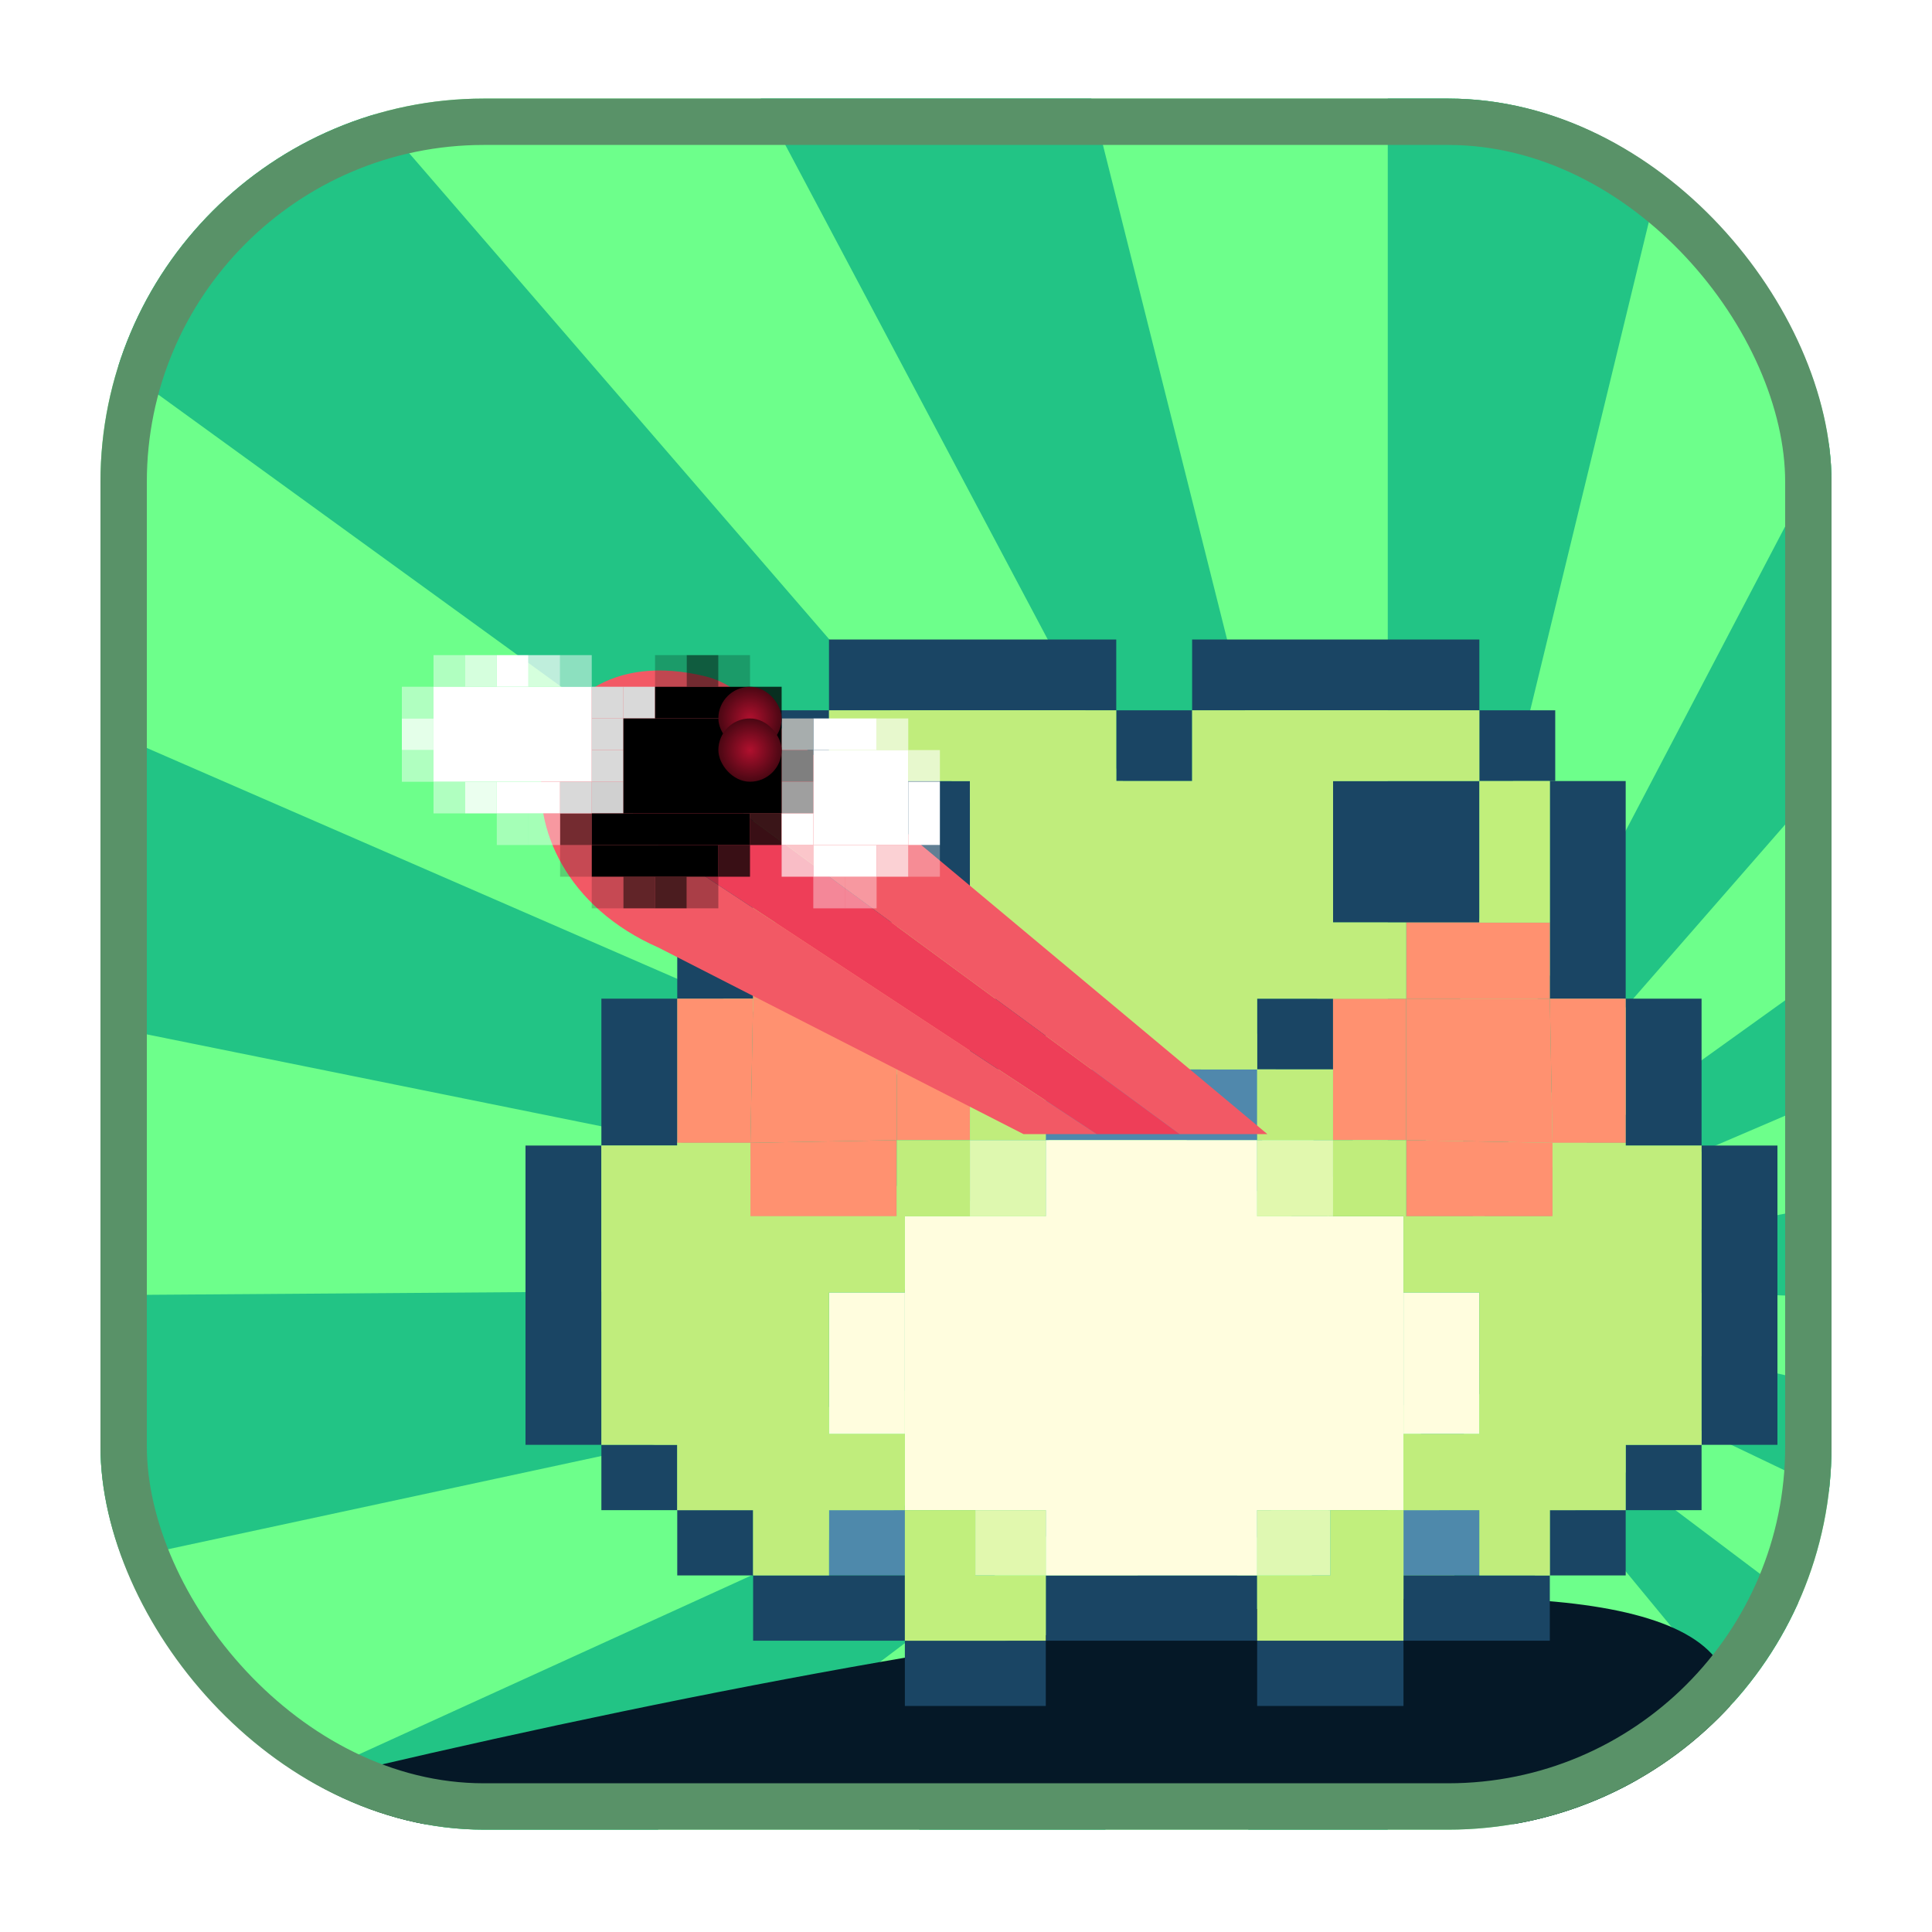 <svg width="125" height="125" viewBox="0 0 125 125" fill="none" xmlns="http://www.w3.org/2000/svg">
<g filter="url(#filter0_d_94_1062)">
<g clip-path="url(#clip0_94_1062)">
<rect x="6.5" y="6.378" width="112" height="112" rx="24.807" fill="#6DFF8B"/>
<path d="M83.632 83.908C83.632 84.132 83.643 84.354 83.664 84.573C83.704 85.01 83.785 85.435 83.902 85.844C84.004 86.199 84.132 86.543 84.286 86.873C84.54 87.419 84.863 87.927 85.242 88.385C85.603 88.821 86.015 89.213 86.469 89.551C86.877 89.853 87.318 90.112 87.786 90.322C88.411 90.601 89.084 90.791 89.789 90.876C90.066 90.91 90.348 90.927 90.634 90.927C90.92 90.927 91.202 90.91 91.479 90.876C92.185 90.791 92.858 90.601 93.482 90.322C94.045 90.07 94.568 89.747 95.04 89.363C95.4 89.07 95.731 88.743 96.026 88.385C96.516 87.794 96.91 87.12 97.186 86.389C97.36 85.926 97.487 85.44 97.561 84.936C97.61 84.601 97.636 84.257 97.636 83.908C97.636 83.683 97.625 83.461 97.605 83.242C97.564 82.806 97.483 82.381 97.366 81.972C97.194 81.37 96.944 80.801 96.628 80.277C96.343 79.807 96.005 79.372 95.622 78.982C95.182 78.534 94.682 78.145 94.135 77.828C93.736 77.597 93.312 77.403 92.868 77.254C92.423 77.104 91.959 76.997 91.479 76.94C91.202 76.906 90.92 76.889 90.634 76.889C90.348 76.889 90.066 76.906 89.789 76.94C89.31 76.997 88.845 77.104 88.401 77.254C87.957 77.403 87.533 77.597 87.133 77.828C86.699 78.08 86.295 78.377 85.926 78.713C85.587 79.022 85.279 79.363 85.005 79.733C84.727 80.109 84.486 80.514 84.286 80.943C84.132 81.273 84.004 81.616 83.902 81.972C83.785 82.381 83.704 82.806 83.664 83.242C83.643 83.461 83.632 83.683 83.632 83.908Z" fill="#22C485"/>
<path d="M22.549 5.369L85.926 78.713C85.587 79.022 85.279 79.363 85.005 79.733L-9.14 11.48V5.369H22.549Z" fill="#22C485"/>
<path d="M70.353 5.369L88.401 77.254C87.957 77.403 87.533 77.597 87.133 77.828L48.684 5.369H70.353Z" fill="#22C485"/>
<path d="M90.634 76.889C90.348 76.889 90.066 76.906 89.789 76.94V5.369H108.863L91.479 76.94C91.202 76.906 90.92 76.889 90.634 76.889Z" fill="#22C485"/>
<path d="M138.68 26.789L94.135 77.828C93.736 77.597 93.312 77.403 92.868 77.254L130.532 5.369H138.68V26.789Z" fill="#22C485"/>
<path d="M138.68 62.246L96.628 80.277C96.343 79.807 96.005 79.372 95.622 78.982L138.68 48.087V62.246Z" fill="#22C485"/>
<path d="M138.68 84.573L97.605 83.242C97.564 82.806 97.483 82.381 97.366 81.972L138.68 74.106V84.573Z" fill="#22C485"/>
<path d="M138.68 106.235L97.186 86.389C97.36 85.926 97.487 85.44 97.561 84.936L138.68 94.194V106.235Z" fill="#22C485"/>
<path d="M138.68 142.298L95.04 89.363C95.4 89.07 95.731 88.743 96.026 88.385L138.68 120.515V142.298Z" fill="#22C485"/>
<path d="M106.267 153.189L91.479 90.876C92.185 90.791 92.858 90.601 93.482 90.322L125.039 153.189H106.267Z" fill="#22C485"/>
<path d="M72.043 153.189L87.786 90.322C88.411 90.601 89.084 90.791 89.789 90.876V153.189H72.043Z" fill="#22C485"/>
<path d="M29.551 153.189L85.242 88.385C85.603 88.821 86.015 89.213 86.469 89.551L53.453 153.189H29.551Z" fill="#22C485"/>
<path d="M-9.14 128.26L83.902 85.844C84.004 86.199 84.132 86.543 84.286 86.873L-3.526 153.189H-9.14V128.26Z" fill="#22C485"/>
<path d="M83.664 83.242C83.643 83.461 83.632 83.683 83.632 83.908C83.632 84.132 83.643 84.354 83.664 84.573L-9.14 104.541V83.908L83.664 83.242Z" fill="#22C485"/>
<path d="M-9.14 40.282L84.286 80.943C84.132 81.273 84.004 81.616 83.902 81.972L-9.14 63.154V40.282Z" fill="#22C485"/>
<path d="M9 118.009C45.717 108.511 109.675 95.743 111.861 109.235C112.877 115.502 104.026 118.009 97.677 118.009H9Z" fill="#051827"/>
<path d="M77.13 41.378H95.714V45.955H77.13V41.378Z" fill="#1A4564"/>
<path d="M53.636 41.378H72.221V45.955H53.636V41.378Z" fill="#1A4564"/>
<path d="M72.221 45.955H77.13V50.532H72.221V45.955Z" fill="#1A4564"/>
<path d="M62.753 64.613H67.662V69.19H62.753V64.613Z" fill="#1A4564"/>
<path d="M81.338 64.613H86.247V69.19H81.338V64.613Z" fill="#1A4564"/>
<path d="M90.805 97.705H95.714V101.929H90.805V97.705Z" fill="#4E89AB"/>
<path d="M53.636 97.705H58.545V101.929H53.636V97.705Z" fill="#4E89AB"/>
<path d="M53.636 83.623H58.545V92.776H53.636V83.623Z" fill="#FFFDDE"/>
<path d="M90.805 83.623H95.714V92.776H90.805V83.623Z" fill="#FFFDDE"/>
<path d="M67.662 69.19H81.338V73.766H67.662V69.19Z" fill="#5088AC"/>
<path d="M95.714 45.955H100.623V50.532H95.714V45.955Z" fill="#1A4564"/>
<path d="M86.247 50.532H95.714V59.684H86.247V50.532Z" fill="#1A4564"/>
<path d="M53.286 50.532H62.753V59.684H53.286V50.532Z" fill="#1A4564"/>
<path d="M48.727 45.955H53.636V50.532H48.727V45.955Z" fill="#1A4564"/>
<path d="M43.818 50.532H48.727V59.684V64.613H43.818V50.532Z" fill="#1A4564"/>
<path d="M38.909 64.613H43.818V74.118H38.909V64.613Z" fill="#1A4564"/>
<path d="M34 74.118H38.909V93.481H34V74.118Z" fill="#1A4564"/>
<path d="M38.909 93.481H43.818V97.705H38.909V93.481Z" fill="#1A4564"/>
<path d="M43.818 97.705H48.727V101.929H43.818V97.705Z" fill="#1A4564"/>
<path d="M48.727 101.929H58.545V106.154H48.727V101.929Z" fill="#1A4564"/>
<path d="M58.545 106.154H67.662V110.378H58.545V106.154Z" fill="#1A4564"/>
<path d="M105.182 50.532H100.273V59.684V64.613H105.182V50.532Z" fill="#1A4564"/>
<path d="M110.091 64.613H105.182V74.118H110.091V64.613Z" fill="#1A4564"/>
<path d="M115 74.118H110.091V93.481H115V74.118Z" fill="#1A4564"/>
<path d="M110.091 93.481H105.182V97.705H110.091V93.481Z" fill="#1A4564"/>
<path d="M105.182 97.705H100.273V101.929H105.182V97.705Z" fill="#1A4564"/>
<path d="M100.273 101.929H90.805V106.154H100.273V101.929Z" fill="#1A4564"/>
<path d="M90.805 106.154H81.338V110.378H90.805V106.154Z" fill="#1A4564"/>
<path d="M67.662 101.929H81.338V106.154H67.662V101.929Z" fill="#1A4564"/>
<path fill-rule="evenodd" clip-rule="evenodd" d="M100.273 59.684H90.981V64.613H86.247V73.766H90.981V78.695H100.448V73.942H105.182V64.613H100.273V59.684ZM100.273 64.613H90.981V73.766L100.448 73.942L100.273 64.613Z" fill="#FF9170"/>
<path d="M100.273 64.613H90.981V73.766L100.448 73.942L100.273 64.613Z" fill="#FF9170"/>
<path fill-rule="evenodd" clip-rule="evenodd" d="M58.02 59.684H48.727V64.613H43.818V73.942H48.552V78.695H58.02V73.766H62.753V64.613H58.02V59.684ZM58.02 64.613H48.727L48.552 73.942L58.02 73.766V64.613Z" fill="#FF9170"/>
<path d="M58.02 64.613H48.727L48.552 73.942L58.02 73.766V64.613Z" fill="#FF9170"/>
<path d="M95.714 45.955H77.13V50.532H72.221V45.955H53.636V50.532H62.753V59.684H58.02V64.613H62.753H67.662V69.19H81.338V64.613H86.247H90.981V59.684H86.247V50.532H95.714V45.955Z" fill="#C0ED7C"/>
<path d="M53.286 59.684V50.532H48.727V59.684H53.286Z" fill="#C0ED7C"/>
<path d="M100.273 50.532H95.714V59.684H100.273V50.532Z" fill="#C1EF7B"/>
<path fill-rule="evenodd" clip-rule="evenodd" d="M81.338 73.766H67.662V78.695H62.753H58.545V97.705H63.104H67.662V101.929H81.338V97.705H86.071H90.805V78.695H86.247H81.338V73.766Z" fill="#FFFDDE"/>
<path fill-rule="evenodd" clip-rule="evenodd" d="M90.805 97.705V101.929V106.154H81.338V101.929H86.071V97.705H90.805Z" fill="#C1EF7D"/>
<path d="M81.338 97.705V101.929H86.071V97.705H81.338Z" fill="#DFF8B2"/>
<path fill-rule="evenodd" clip-rule="evenodd" d="M58.545 101.929V97.705H63.104V101.929H67.662V106.154H58.545V101.929Z" fill="#C1EF7D"/>
<path d="M67.662 101.929V97.705H63.104V101.929H67.662Z" fill="#E1F8AE"/>
<path fill-rule="evenodd" clip-rule="evenodd" d="M81.338 69.19H86.247V73.766H81.338V69.19ZM86.247 78.695V73.766H90.981V78.695H100.448V73.942H105.182V74.118H110.091V93.481H105.182V97.705H100.273V101.929H95.714V97.705H90.805V92.776H95.714V83.623H90.805V78.695H86.247Z" fill="#C0ED7C"/>
<path d="M81.338 73.766V78.695H86.247V73.766H81.338Z" fill="#E1F8AE"/>
<path fill-rule="evenodd" clip-rule="evenodd" d="M62.753 69.19H67.662V73.766H62.753V69.19ZM62.753 78.695V73.766H58.02V78.695H48.552V73.942H43.818V74.118H38.909V93.481H43.818V97.705H48.727V101.929H53.636V97.705H58.545V92.776H53.636V83.623H58.545V78.695H62.753Z" fill="#C0ED7C"/>
<path d="M67.662 78.695V73.766H62.753V78.695H67.662Z" fill="#DEF8AF"/>
<path d="M41.237 51.041C40.592 52.177 40.939 53.619 42.03 54.337L70.957 73.378H76.32L44.862 50.267C43.666 49.388 41.971 49.75 41.237 51.041Z" fill="#EE3E58"/>
<path d="M42.615 61.314L66.224 73.378H70.957L42.03 54.337C40.939 53.619 40.592 52.177 41.237 51.041C41.971 49.75 43.666 49.388 44.862 50.267L76.32 73.378H82L48.107 45.069C47.396 44.475 46.583 43.995 45.684 43.771C33.517 40.738 30.736 56.105 42.615 61.314Z" fill="#F25965"/>
<g filter="url(#filter1_d_94_1062)">
<rect x="28.048" y="43.426" width="10.239" height="6.143" fill="white"/>
<rect x="52.62" y="47.522" width="6.143" height="6.143" fill="white"/>
<rect x="58.763" y="49.57" width="2.048" height="4.095" fill="white"/>
<rect x="56.716" y="45.474" width="2.048" height="4.095" transform="rotate(90 56.716 45.474)" fill="white"/>
<rect x="56.716" y="53.665" width="2.048" height="4.095" transform="rotate(90 56.716 53.665)" fill="white"/>
<rect x="36.239" y="49.57" width="2.048" height="4.095" transform="rotate(90 36.239 49.57)" fill="white"/>
<rect x="34.191" y="41.378" width="2.048" height="2.048" transform="rotate(90 34.191 41.378)" fill="white"/>
<rect x="36.239" y="41.378" width="2.048" height="2.048" transform="rotate(90 36.239 41.378)" fill="white" fill-opacity="0.71"/>
<rect x="38.286" y="41.378" width="2.048" height="2.048" transform="rotate(90 38.286 41.378)" fill="white" fill-opacity="0.48"/>
<rect x="40.334" y="43.426" width="2.048" height="2.048" transform="rotate(90 40.334 43.426)" fill="#D9D9D9"/>
<rect x="42.382" y="43.426" width="2.048" height="2.048" transform="rotate(90 42.382 43.426)" fill="#D9D9D9"/>
<rect x="50.572" y="43.426" width="2.048" height="2.048" transform="rotate(90 50.572 43.426)" fill="black" fill-opacity="0.76"/>
<rect x="52.62" y="45.474" width="2.048" height="2.048" transform="rotate(90 52.62 45.474)" fill="#A7ADAD"/>
<rect x="52.62" y="47.522" width="2.048" height="2.048" transform="rotate(90 52.62 47.522)" fill="#7F7F7F"/>
<rect x="52.62" y="49.57" width="2.048" height="2.048" transform="rotate(90 52.62 49.57)" fill="#9F9F9F"/>
<rect x="48.525" y="41.378" width="2.048" height="2.048" transform="rotate(90 48.525 41.378)" fill="black" fill-opacity="0.21"/>
<rect x="46.477" y="41.378" width="2.048" height="2.048" transform="rotate(90 46.477 41.378)" fill="black" fill-opacity="0.53"/>
<rect x="44.429" y="41.378" width="2.048" height="2.048" transform="rotate(90 44.429 41.378)" fill="black" fill-opacity="0.21"/>
<rect x="40.334" y="49.57" width="2.048" height="2.048" transform="rotate(90 40.334 49.57)" fill="#D0D0D0"/>
<rect x="38.286" y="51.617" width="2.048" height="2.048" transform="rotate(90 38.286 51.617)" fill="black" fill-opacity="0.52"/>
<rect x="38.286" y="53.665" width="2.048" height="2.048" transform="rotate(90 38.286 53.665)" fill="black" fill-opacity="0.18"/>
<rect x="40.334" y="55.712" width="2.048" height="2.048" transform="rotate(90 40.334 55.712)" fill="black" fill-opacity="0.18"/>
<rect x="42.382" y="55.712" width="2.048" height="2.048" transform="rotate(90 42.382 55.712)" fill="black" fill-opacity="0.6"/>
<rect x="44.429" y="55.712" width="2.048" height="2.048" transform="rotate(90 44.429 55.712)" fill="black" fill-opacity="0.69"/>
<rect x="46.477" y="55.712" width="2.048" height="2.048" transform="rotate(90 46.477 55.712)" fill="black" fill-opacity="0.3"/>
<rect x="48.525" y="53.665" width="2.048" height="2.048" transform="rotate(90 48.525 53.665)" fill="black" fill-opacity="0.76"/>
<rect x="50.572" y="51.617" width="2.048" height="2.048" transform="rotate(90 50.572 51.617)" fill="black" fill-opacity="0.76"/>
<rect x="40.334" y="47.522" width="2.048" height="2.048" transform="rotate(90 40.334 47.522)" fill="#D9D9D9"/>
<rect x="40.334" y="45.474" width="2.048" height="2.048" transform="rotate(90 40.334 45.474)" fill="#D9D9D9"/>
<rect x="32.143" y="41.378" width="2.048" height="2.048" transform="rotate(90 32.143 41.378)" fill="white" fill-opacity="0.71"/>
<rect x="30.096" y="41.378" width="2.048" height="2.048" transform="rotate(90 30.096 41.378)" fill="white" fill-opacity="0.46"/>
<rect x="28.048" y="43.426" width="2.048" height="2.048" transform="rotate(90 28.048 43.426)" fill="white" fill-opacity="0.46"/>
<rect x="28.048" y="45.474" width="2.048" height="2.048" transform="rotate(90 28.048 45.474)" fill="white" fill-opacity="0.81"/>
<rect x="28.048" y="47.522" width="2.048" height="2.048" transform="rotate(90 28.048 47.522)" fill="white" fill-opacity="0.46"/>
<rect x="30.096" y="49.57" width="2.048" height="2.048" transform="rotate(90 30.096 49.57)" fill="white" fill-opacity="0.46"/>
<rect x="32.143" y="49.57" width="2.048" height="2.048" transform="rotate(90 32.143 49.57)" fill="white" fill-opacity="0.86"/>
<rect x="38.286" y="49.57" width="2.048" height="2.048" transform="rotate(90 38.286 49.57)" fill="#D9D9D9"/>
<rect x="36.239" y="51.617" width="2.048" height="2.048" transform="rotate(90 36.239 51.617)" fill="white" fill-opacity="0.38"/>
<rect x="34.191" y="51.617" width="2.048" height="2.048" transform="rotate(90 34.191 51.617)" fill="white" fill-opacity="0.38"/>
<rect x="52.62" y="53.665" width="2.048" height="2.048" transform="rotate(90 52.62 53.665)" fill="white" fill-opacity="0.66"/>
<rect x="58.763" y="53.665" width="2.048" height="2.048" transform="rotate(90 58.763 53.665)" fill="white" fill-opacity="0.72"/>
<rect x="58.763" y="45.474" width="2.048" height="2.048" transform="rotate(90 58.763 45.474)" fill="white" fill-opacity="0.62"/>
<rect x="60.811" y="47.522" width="2.048" height="2.048" transform="rotate(90 60.811 47.522)" fill="white" fill-opacity="0.62"/>
<rect x="60.811" y="53.665" width="2.048" height="2.048" transform="rotate(90 60.811 53.665)" fill="white" fill-opacity="0.31"/>
<rect x="56.716" y="55.712" width="2.048" height="2.048" transform="rotate(90 56.716 55.712)" fill="white" fill-opacity="0.38"/>
<rect x="54.668" y="55.712" width="2.048" height="2.048" transform="rotate(90 54.668 55.712)" fill="white" fill-opacity="0.38"/>
<rect x="46.477" y="53.665" width="2.048" height="8.191" transform="rotate(90 46.477 53.665)" fill="black"/>
<rect x="48.525" y="51.617" width="2.048" height="10.239" transform="rotate(90 48.525 51.617)" fill="black"/>
<rect x="50.572" y="45.474" width="6.143" height="10.239" transform="rotate(90 50.572 45.474)" fill="black"/>
<rect x="48.525" y="43.426" width="2.048" height="6.143" transform="rotate(90 48.525 43.426)" fill="black"/>
<rect x="52.62" y="51.617" width="2.048" height="2.048" transform="rotate(90 52.62 51.617)" fill="white"/>
<rect x="46.477" y="43.426" width="4.095" height="4.095" rx="2.048" fill="url(#paint0_radial_94_1062)"/>
<rect x="46.477" y="45.474" width="4.095" height="4.095" rx="2.048" fill="url(#paint1_radial_94_1062)"/>
</g>
</g>
<rect x="8" y="7.878" width="109" height="109" rx="23.307" stroke="#599268" stroke-width="3"/>
</g>
<defs>
<filter id="filter0_d_94_1062" x="0.865" y="0.743" width="123.27" height="123.27" filterUnits="userSpaceOnUse" color-interpolation-filters="sRGB">
<feFlood flood-opacity="0" result="BackgroundImageFix"/>
<feColorMatrix in="SourceAlpha" type="matrix" values="0 0 0 0 0 0 0 0 0 0 0 0 0 0 0 0 0 0 127 0" result="hardAlpha"/>
<feOffset/>
<feGaussianBlur stdDeviation="2.818"/>
<feComposite in2="hardAlpha" operator="out"/>
<feColorMatrix type="matrix" values="0 0 0 0 0 0 0 0 0 0 0 0 0 0 0 0 0 0 0.15 0"/>
<feBlend mode="normal" in2="BackgroundImageFix" result="effect1_dropShadow_94_1062"/>
<feBlend mode="normal" in="SourceGraphic" in2="effect1_dropShadow_94_1062" result="shape"/>
</filter>
<filter id="filter1_d_94_1062" x="23.982" y="40.369" width="38.847" height="20.418" filterUnits="userSpaceOnUse" color-interpolation-filters="sRGB">
<feFlood flood-opacity="0" result="BackgroundImageFix"/>
<feColorMatrix in="SourceAlpha" type="matrix" values="0 0 0 0 0 0 0 0 0 0 0 0 0 0 0 0 0 0 127 0" result="hardAlpha"/>
<feOffset dy="1.009"/>
<feGaussianBlur stdDeviation="1.009"/>
<feComposite in2="hardAlpha" operator="out"/>
<feColorMatrix type="matrix" values="0 0 0 0 0 0 0 0 0 0 0 0 0 0 0 0 0 0 0.25 0"/>
<feBlend mode="normal" in2="BackgroundImageFix" result="effect1_dropShadow_94_1062"/>
<feBlend mode="normal" in="SourceGraphic" in2="effect1_dropShadow_94_1062" result="shape"/>
</filter>
<radialGradient id="paint0_radial_94_1062" cx="0" cy="0" r="1" gradientUnits="userSpaceOnUse" gradientTransform="translate(48.525 45.474) rotate(90) scale(2.048)">
<stop stop-color="#B0102E"/>
<stop offset="1" stop-color="#4A0713"/>
</radialGradient>
<radialGradient id="paint1_radial_94_1062" cx="0" cy="0" r="1" gradientUnits="userSpaceOnUse" gradientTransform="translate(48.525 47.522) rotate(90) scale(2.048)">
<stop stop-color="#B0102E"/>
<stop offset="1" stop-color="#4A0713"/>
</radialGradient>
<clipPath id="clip0_94_1062">
<rect x="6.5" y="6.378" width="112" height="112" rx="24.807" fill="white"/>
</clipPath>
</defs>
</svg>
